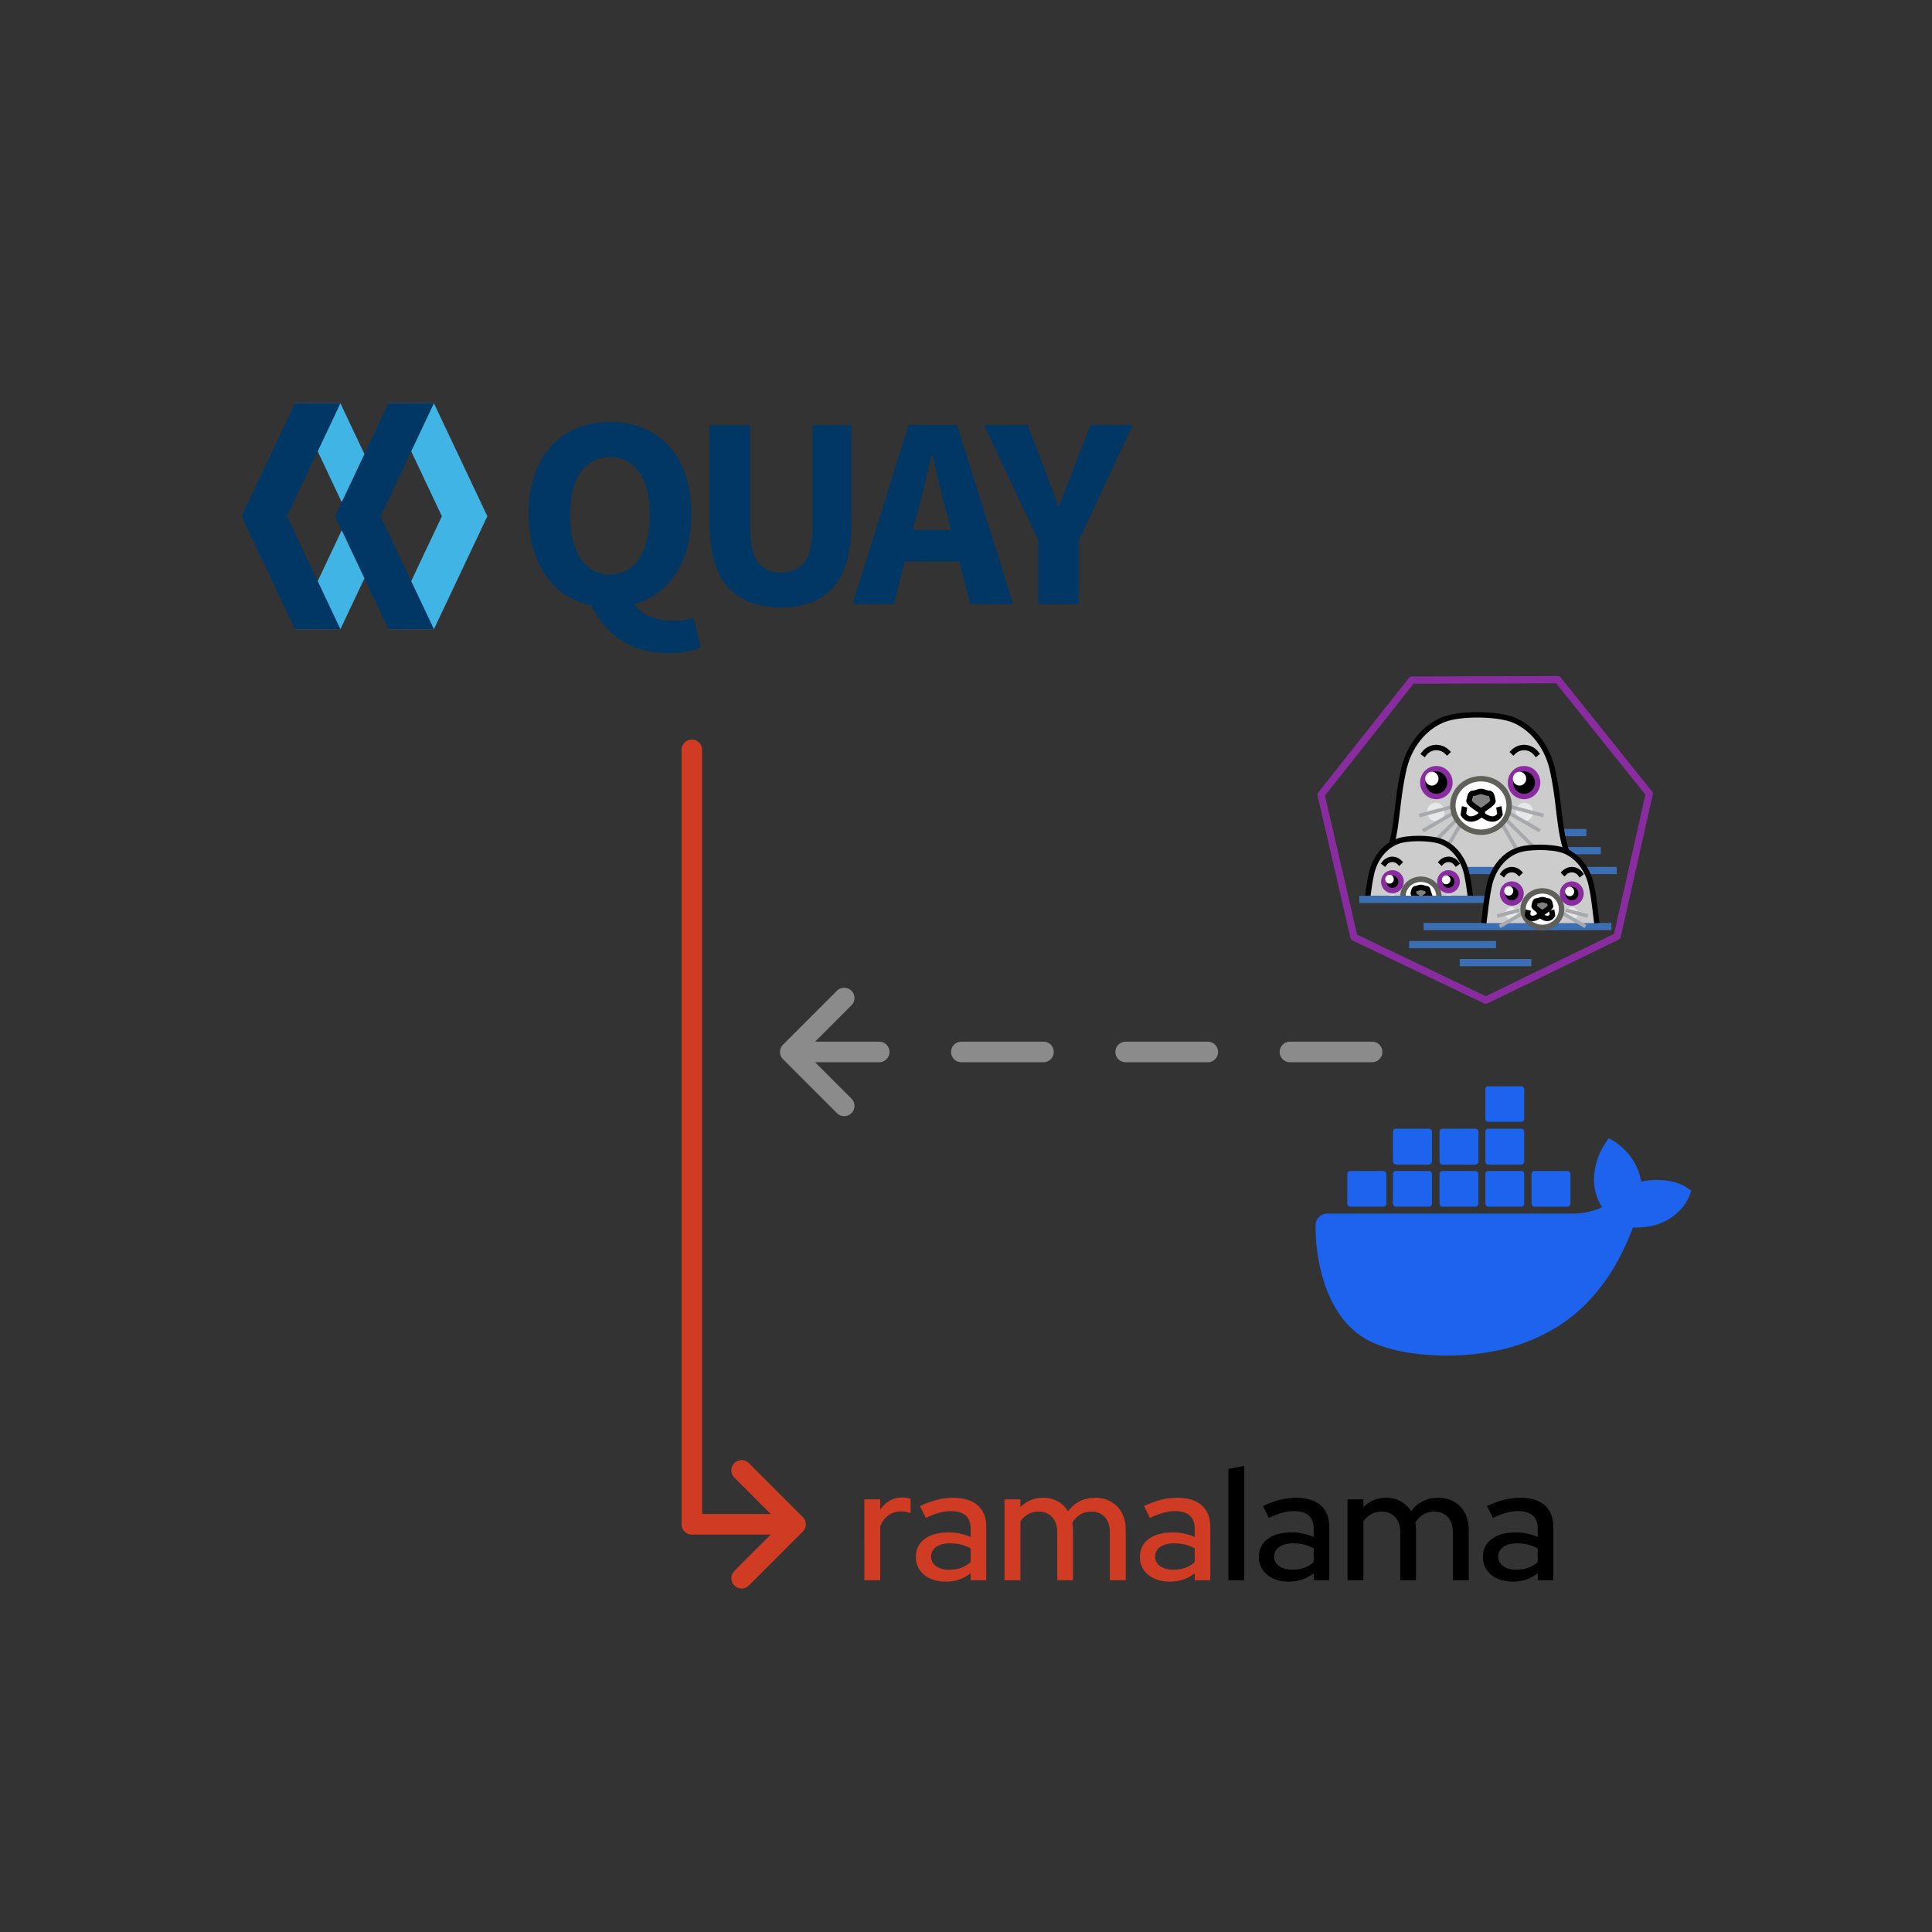 <?xml version="1.0" encoding="UTF-8" standalone="no"?>
<!-- Created with Inkscape (http://www.inkscape.org/) -->

<svg
   width="1000"
   height="1000"
   viewBox="0 0 200 200"
   version="1.1"
   id="svg1"
   xml:space="preserve"
   sodipodi:docname="ramalama-about-graphic-2.svg"
   inkscape:version="1.4 (e7c3feb1, 2024-10-09)"
   xmlns:inkscape="http://www.inkscape.org/namespaces/inkscape"
   xmlns:sodipodi="http://sodipodi.sourceforge.net/DTD/sodipodi-0.dtd"
   xmlns="http://www.w3.org/2000/svg"
   xmlns:svg="http://www.w3.org/2000/svg"><rect x="0" y="0" width="200" height="200" fill="#333333" stroke="none"/><sodipodi:namedview
     id="namedview1"
     pagecolor="#ffffff"
     bordercolor="#000000"
     borderopacity="0.25"
     inkscape:showpageshadow="2"
     inkscape:pageopacity="0.0"
     inkscape:pagecheckerboard="0"
     inkscape:deskcolor="#d1d1d1"
     inkscape:zoom="0.6730485"
     inkscape:cx="546.76594"
     inkscape:cy="624.76924"
     inkscape:window-width="1104"
     inkscape:window-height="1010"
     inkscape:window-x="0"
     inkscape:window-y="44"
     inkscape:window-maximized="0"
     inkscape:current-layer="g123" /><defs
     id="defs1"><marker
       style="overflow:visible"
       id="ArrowWideRounded"
       refX="0"
       refY="0"
       orient="auto-start-reverse"
       markerWidth="0.8"
       markerHeight="0.8"
       viewBox="0 0 1 1"
       preserveAspectRatio="xMidYMid"><path
         style="fill:none;stroke:context-stroke;stroke-width:1;stroke-linecap:round"
         d="M 3,-3 0,0 3,3"
         transform="rotate(180,0.125,0)"
         id="path119" /></marker><clipPath
       id="clipPath81511"
       clipPathUnits="userSpaceOnUse"><rect
         y="-1.484"
         x="934.657"
         height="12.832"
         width="26.194"
         id="rect81513"
         style="opacity:1;fill:#e7e8e9;fill-opacity:1;stroke:#a7a9ac;stroke-width:0.529;stroke-linecap:square;stroke-linejoin:miter;stroke-miterlimit:4;stroke-dasharray:none;stroke-dashoffset:6;stroke-opacity:1" /></clipPath></defs><g
     id="layer1"
     transform="translate(-210)"><g
       id="g123"
       transform="matrix(1.063,0,0,1.063,5.239,-1.654)"><g
         id="g54-2-4"
         transform="matrix(0.359,0,0,0.359,193.753,112.501)"><path
           style="font-weight:500;font-size:37.918px;line-height:1.25;font-family:'Red Hat Display';-inkscape-font-specification:'Red Hat Display Medium';fill:#cf3c23;stroke-width:1.324"
           d="m 260.117,132.532 h 5.295 v -18.057 c 1.377,-3.177 3.865,-4.872 6.99,-4.872 1.059,0 2.118,0.212 3.124,0.582 v -4.766 c -0.794,-0.318 -1.536,-0.424 -2.701,-0.477 -3.177,0 -5.719,1.483 -7.413,4.077 v -3.442 h -5.295 z m 27.058,0.477 c 3.283,0 5.984,-0.9 8.366,-2.806 v 2.33 h 5.189 v -17.898 c 0,-6.142 -3.971,-9.584 -11.014,-9.584 -3.548,0 -6.99,0.847 -11.067,2.753 l 1.959,3.971 c 3.336,-1.589 5.878,-2.277 8.366,-2.277 4.289,0 6.566,1.959 6.566,5.772 v 2.859 c -2.224,-1.006 -4.766,-1.536 -7.36,-1.536 -6.778,0 -10.908,3.124 -10.908,8.208 0,4.872 4.077,8.207 9.902,8.207 z m -4.819,-8.313 c 0,-2.701 2.383,-4.448 6.248,-4.448 2.701,0 4.925,0.53 6.937,1.694 v 4.554 c -1.959,1.747 -4.289,2.542 -7.148,2.542 -3.601,0 -6.036,-1.747 -6.036,-4.342 z m 24.464,7.837 h 5.295 v -19.592 c 1.483,-2.171 3.548,-3.283 6.089,-3.283 3.76,0 6.195,2.648 6.195,6.831 v 16.044 h 5.242 v -16.945 c 0,-0.794 -0.106,-1.536 -0.212,-2.277 1.536,-2.436 3.707,-3.654 6.301,-3.654 3.813,0 6.195,2.648 6.195,6.831 v 16.044 h 5.295 v -16.945 c 0,-6.248 -4.13,-10.537 -10.114,-10.537 -3.813,0 -6.884,1.536 -9.108,4.501 -1.694,-2.806 -4.66,-4.501 -8.313,-4.501 -3.018,0 -5.56,1.059 -7.572,3.124 v -2.595 h -5.295 z m 55.017,0.477 c 3.283,0 5.984,-0.9 8.366,-2.806 v 2.33 h 5.189 v -17.898 c 0,-6.142 -3.971,-9.584 -11.014,-9.584 -3.548,0 -6.99,0.847 -11.067,2.753 l 1.959,3.971 c 3.336,-1.589 5.878,-2.277 8.366,-2.277 4.289,0 6.566,1.959 6.566,5.772 v 2.859 c -2.224,-1.006 -4.766,-1.536 -7.36,-1.536 -6.778,0 -10.908,3.124 -10.908,8.208 0,4.872 4.077,8.207 9.902,8.207 z m -4.819,-8.313 c 0,-2.701 2.383,-4.448 6.248,-4.448 2.701,0 4.925,0.53 6.937,1.694 v 4.554 c -1.959,1.747 -4.289,2.542 -7.148,2.542 -3.601,0 -6.036,-1.747 -6.036,-4.342 z"
           id="text1-8-8"
           aria-label="rama"
           transform="matrix(0.814,0,0,0.814,19.594,11.738)" /><path
           style="font-weight:500;font-size:37.918px;line-height:1.25;font-family:'Red Hat Display';-inkscape-font-specification:'Red Hat Display Medium';stroke-width:1.324"
           d="m 381.42,132.532 h 5.295 V 94.46 l -5.295,1.006 z m 20.069,0.477 c 3.283,0 5.984,-0.9 8.366,-2.806 v 2.33 h 5.189 v -17.898 c 0,-6.142 -3.971,-9.584 -11.014,-9.584 -3.548,0 -6.99,0.847 -11.067,2.753 l 1.959,3.971 c 3.336,-1.589 5.878,-2.277 8.366,-2.277 4.289,0 6.566,1.959 6.566,5.772 v 2.859 c -2.224,-1.006 -4.766,-1.536 -7.36,-1.536 -6.778,0 -10.908,3.124 -10.908,8.208 0,4.872 4.077,8.207 9.902,8.207 z m -4.819,-8.313 c 0,-2.701 2.383,-4.448 6.248,-4.448 2.701,0 4.925,0.53 6.937,1.694 v 4.554 c -1.959,1.747 -4.289,2.542 -7.148,2.542 -3.601,0 -6.036,-1.747 -6.036,-4.342 z m 24.464,7.837 h 5.295 v -19.592 c 1.483,-2.171 3.548,-3.283 6.089,-3.283 3.76,0 6.195,2.648 6.195,6.831 v 16.044 h 5.242 v -16.945 c 0,-0.794 -0.106,-1.536 -0.212,-2.277 1.536,-2.436 3.707,-3.654 6.301,-3.654 3.813,0 6.195,2.648 6.195,6.831 v 16.044 h 5.295 v -16.945 c 0,-6.248 -4.13,-10.537 -10.114,-10.537 -3.813,0 -6.884,1.536 -9.108,4.501 -1.694,-2.806 -4.66,-4.501 -8.313,-4.501 -3.018,0 -5.56,1.059 -7.572,3.124 v -2.595 h -5.295 z m 55.017,0.477 c 3.283,0 5.984,-0.9 8.366,-2.806 v 2.33 h 5.189 v -17.898 c 0,-6.142 -3.971,-9.584 -11.014,-9.584 -3.548,0 -6.99,0.847 -11.067,2.753 l 1.959,3.971 c 3.336,-1.589 5.878,-2.277 8.366,-2.277 4.289,0 6.566,1.959 6.566,5.772 v 2.859 c -2.224,-1.006 -4.766,-1.536 -7.36,-1.536 -6.778,0 -10.908,3.124 -10.908,8.208 0,4.872 4.077,8.207 9.902,8.207 z m -4.819,-8.313 c 0,-2.701 2.383,-4.448 6.248,-4.448 2.701,0 4.925,0.53 6.937,1.694 v 4.554 c -1.959,1.747 -4.289,2.542 -7.148,2.542 -3.601,0 -6.036,-1.747 -6.036,-4.342 z"
           id="text5-0-3"
           aria-label="lama"
           transform="matrix(0.814,0,0,0.814,19.594,11.738)" /></g><g
         id="g120"
         transform="matrix(0.868,0,0,0.868,-9.53,9.612)"><path
           class="cls-1"
           d="m 311.511,63.345 a 6.001,6.001 0 0 1 -1.462,0.463 10.485,10.485 0 0 1 -2.08,0.187 q -3.203,0 -5.406,-1.477 a 9.095,9.095 0 0 1 -3.284,-3.861 8.558,8.558 0 0 1 -2.91,-1.178 8.009,8.009 0 0 1 -2.235,-2.172 10.129,10.129 0 0 1 -1.419,-3.065 14.165,14.165 0 0 1 -0.494,-3.867 13.462,13.462 0 0 1 0.661,-4.39 9.084,9.084 0 0 1 1.879,-3.235 7.998,7.998 0 0 1 2.873,-2.011 10.287,10.287 0 0 1 7.426,0 7.92,7.92 0 0 1 2.873,2.011 9.253,9.253 0 0 1 1.864,3.255 13.364,13.364 0 0 1 0.664,4.358 q 0,4.068 -1.724,6.685 a 8.067,8.067 0 0 1 -4.651,3.447 3.714,3.714 0 0 0 1.91,1.462 7.578,7.578 0 0 0 2.496,0.422 6.55,6.55 0 0 0 1.218,-0.109 6.742,6.742 0 0 0 1.003,-0.261 z M 296.86,48.378 q 0,3.235 1.204,5.022 a 3.878,3.878 0 0 0 6.533,0 q 1.201,-1.787 1.201,-5.022 0,-3.019 -1.204,-4.714 a 3.993,3.993 0 0 0 -6.533,0 q -1.186,1.692 -1.186,4.711 z m 15.631,-9.957 h 4.559 v 11.244 q 0,2.959 0.893,4.128 0.893,1.169 2.585,1.169 1.695,0 2.617,-1.172 0.922,-1.172 0.922,-4.128 V 38.416 h 4.375 V 49.2 q 0,5.053 -2.011,7.363 -2.011,2.31 -5.901,2.298 -3.913,0 -5.978,-2.298 -2.066,-2.298 -2.066,-7.363 V 38.421 Z m 28.041,15.303 h -6.128 l -1.235,4.777 h -4.622 L 334.826,38.413 h 5.458 l 6.291,20.086 h -4.812 z m -0.928,-3.542 -0.463,-1.847 q -0.431,-1.508 -0.833,-3.203 -0.402,-1.695 -0.801,-3.269 h -0.124 l -0.753,3.281 q -0.385,1.678 -0.816,3.189 l -0.491,1.85 z m 9.799,1.166 -6.073,-12.927 h 4.864 l 1.79,4.619 q 0.431,1.149 0.816,2.203 0.385,1.054 0.822,2.209 h 0.124 q 0.431,-1.169 0.847,-2.235 0.417,-1.066 0.847,-2.203 l 1.816,-4.622 H 360 l -6.061,12.956 v 7.147 h -4.533 v -7.147 z"
           id="path1-5"
           style="fill:#003764;stroke-width:0.287" /><path
           class="cls-2"
           d="m 281.583,35.962 5.993,12.675 -5.993,12.672 h -5.099 l 5.99,-12.672 -5.99,-12.675 z"
           id="path2-8"
           style="fill:#40b4e5;stroke-width:0.287" /><path
           class="cls-1"
           d="m 276.484,61.309 -5.993,-12.672 5.993,-12.675 h 5.099 l -5.99,12.675 5.99,12.672 z"
           id="path3-9"
           style="fill:#003764;stroke-width:0.287" /><path
           class="cls-2"
           d="m 273.786,41.665 -2.695,-5.702 h -5.099 l 5.246,11.097 z m -2.548,8.546 -5.246,11.097 h 5.099 l 2.695,-5.702 z"
           id="path4-6"
           style="fill:#40b4e5;stroke-width:0.287" /><path
           class="cls-1"
           d="M 265.993,61.309 260,48.637 265.993,35.962 h 5.099 l -5.993,12.675 5.993,12.672 z"
           id="path5"
           style="fill:#003764;stroke-width:0.287" /></g><path
         style="fill:#cf3c23;stroke-linecap:round;stroke-linejoin:round"
         d="m 260,73.578 a 1,1 0 0 0 -1,1 V 150 a 1,1 0 0 0 1,1 h 9.439 a 1,1 0 0 0 1,-1 1,1 0 0 0 -1,-1 H 261 V 74.578 a 1,1 0 0 0 -1,-1 z"
         id="path110-9" /><path
         style="fill:#8b8b8b;stroke-linecap:round;stroke-linejoin:round;stroke-dasharray:8, 8"
         d="m 270.246,103 a 1,1 0 0 0 -1,1 1,1 0 0 0 1,1 h 8 a 1,1 0 0 0 1,-1 1,1 0 0 0 -1,-1 z m 16,0 a 1,1 0 0 0 -1,1 1,1 0 0 0 1,1 h 8 a 1,1 0 0 0 1,-1 1,1 0 0 0 -1,-1 z m 16,0 a 1,1 0 0 0 -1,1 1,1 0 0 0 1,1 h 8 a 1,1 0 0 0 1,-1 1,1 0 0 0 -1,-1 z m 16,0 a 1,1 0 0 0 -1,1 1,1 0 0 0 1,1 h 8 a 1,1 0 0 0 1,-1 1,1 0 0 0 -1,-1 z"
         id="path121" /><g
         id="g10987"
         transform="matrix(0.665,0,0,0.665,-460.94,216.31)"><g
           id="g10985"
           transform="translate(238.413,-199.749)"><path
             style="fill:none;fill-rule:evenodd;stroke:#3c6eb4;stroke-width:1.058;stroke-linecap:butt;stroke-linejoin:miter;stroke-miterlimit:4;stroke-dasharray:none;stroke-opacity:1"
             d="m 963.983,-1.265 h 12.722"
             id="path10821" /><path
             id="path10823"
             d="m 966.1,1.38 h 12.722"
             style="fill:none;fill-rule:evenodd;stroke:#3c6eb4;stroke-width:1.058;stroke-linecap:butt;stroke-linejoin:miter;stroke-miterlimit:4;stroke-dasharray:none;stroke-opacity:1" /><g
             style="stroke-width:0.869"
             transform="matrix(1.15,0,0,1.151,-143.925,0.439)"
             id="g10875"><path
               id="path10825"
               d="m 973.104,3.398 c -2.308,-3.743 -1.791,-7.353 -2.883,-12.51 -0.599,-3.186 -2.621,-5.815 -5.254,-6.778 -2.172,-0.758 -6.683,-0.76 -8.595,0 -2.633,0.963 -4.655,3.592 -5.254,6.778 -1.092,5.158 -0.575,8.768 -2.883,12.51"
               style="fill:#cccccc;fill-opacity:1;fill-rule:evenodd;stroke:#000000;stroke-width:0.69;stroke-linecap:butt;stroke-linejoin:miter;stroke-miterlimit:4;stroke-dasharray:none;stroke-opacity:1" /><ellipse
               style="opacity:1;fill:#e7e8e9;fill-opacity:1;stroke:none;stroke-width:0.69;stroke-linecap:square;stroke-linejoin:miter;stroke-miterlimit:4;stroke-dasharray:none;stroke-dashoffset:6;stroke-opacity:1"
               id="ellipse10827"
               cx="966.564"
               cy="-4.107"
               rx="1.116"
               ry="1.175" /><ellipse
               ry="1.175"
               rx="1.116"
               cy="-4.107"
               cx="955.287"
               id="ellipse10829"
               style="opacity:1;fill:#e7e8e9;fill-opacity:1;stroke:none;stroke-width:0.69;stroke-linecap:square;stroke-linejoin:miter;stroke-miterlimit:4;stroke-dasharray:none;stroke-dashoffset:6;stroke-opacity:1" /><g
               id="g10839"
               style="stroke:#a7a9ac;stroke-width:0.518;stroke-miterlimit:4;stroke-dasharray:none"
               transform="matrix(0.888,0,0,0.888,108.022,0.558)"><path
                 id="path10831"
                 d="m 956.419,-5.981 -4.671,1.251"
                 style="fill:none;fill-rule:evenodd;stroke:#a7a9ac;stroke-width:0.518;stroke-linecap:butt;stroke-linejoin:miter;stroke-miterlimit:4;stroke-dasharray:none;stroke-opacity:1" /><path
                 id="path10833"
                 d="m 956.948,-5.254 -4.697,2.712"
                 style="fill:none;fill-rule:evenodd;stroke:#a7a9ac;stroke-width:0.518;stroke-linecap:butt;stroke-linejoin:miter;stroke-miterlimit:4;stroke-dasharray:none;stroke-opacity:1" /><path
                 id="path10835"
                 d="m 957.345,-4.394 -4.763,4.762"
                 style="fill:none;fill-rule:evenodd;stroke:#a7a9ac;stroke-width:0.518;stroke-linecap:butt;stroke-linejoin:miter;stroke-miterlimit:4;stroke-dasharray:none;stroke-opacity:1" /><path
                 id="path10837"
                 d="m 957.543,-3.269 -2.434,4.216"
                 style="fill:none;fill-rule:evenodd;stroke:#a7a9ac;stroke-width:0.518;stroke-linecap:butt;stroke-linejoin:miter;stroke-miterlimit:4;stroke-dasharray:none;stroke-opacity:1" /></g><g
               transform="matrix(-0.888,0,0,0.888,1814.158,0.558)"
               style="stroke:#a7a9ac;stroke-width:0.518;stroke-miterlimit:4;stroke-dasharray:none"
               id="g10849"><path
                 style="fill:none;fill-rule:evenodd;stroke:#a7a9ac;stroke-width:0.518;stroke-linecap:butt;stroke-linejoin:miter;stroke-miterlimit:4;stroke-dasharray:none;stroke-opacity:1"
                 d="m 956.419,-5.981 -4.671,1.251"
                 id="path10841" /><path
                 style="fill:none;fill-rule:evenodd;stroke:#a7a9ac;stroke-width:0.518;stroke-linecap:butt;stroke-linejoin:miter;stroke-miterlimit:4;stroke-dasharray:none;stroke-opacity:1"
                 d="m 956.948,-5.254 -4.697,2.712"
                 id="path10843" /><path
                 style="fill:none;fill-rule:evenodd;stroke:#a7a9ac;stroke-width:0.518;stroke-linecap:butt;stroke-linejoin:miter;stroke-miterlimit:4;stroke-dasharray:none;stroke-opacity:1"
                 d="m 957.345,-4.394 -4.763,4.762"
                 id="path10845" /><path
                 style="fill:none;fill-rule:evenodd;stroke:#a7a9ac;stroke-width:0.518;stroke-linecap:butt;stroke-linejoin:miter;stroke-miterlimit:4;stroke-dasharray:none;stroke-opacity:1"
                 d="m 957.543,-3.269 -2.434,4.216"
                 id="path10847" /></g><ellipse
               style="opacity:1;fill:#ffffff;fill-opacity:1;stroke:#60605b;stroke-width:0.69;stroke-linecap:square;stroke-linejoin:miter;stroke-miterlimit:4;stroke-dasharray:none;stroke-dashoffset:6;stroke-opacity:1"
               id="ellipse10851"
               cx="961.043"
               cy="-4.929"
               rx="3.583"
               ry="3.406" /><ellipse
               transform="scale(-1,1)"
               style="fill:#000000;fill-opacity:1;stroke:#892ca0;stroke-width:0.69;stroke-linecap:square;stroke-linejoin:miter;stroke-miterlimit:4;stroke-dasharray:none;stroke-dashoffset:0;stroke-opacity:1"
               id="ellipse10853"
               cx="-966.527"
               cy="-7.841"
               rx="1.725"
               ry="1.769" /><path
               style="fill:none;fill-opacity:1;stroke:#000000;stroke-width:0.69;stroke-linecap:square;stroke-linejoin:miter;stroke-miterlimit:4;stroke-dasharray:none;stroke-dashoffset:0;stroke-opacity:1"
               d="m 968.074,-11.544 c -0.345,-0.448 -0.893,-0.733 -1.458,-0.757 -0.533,-0.023 -1.073,0.186 -1.452,0.562"
               id="path10855" /><g
               id="g10863"
               style="stroke-width:0.777;stroke-miterlimit:4;stroke-dasharray:none"
               transform="matrix(0.888,0,0,0.888,106.612,0.088)"><g
                 id="g10861"
                 transform="translate(0,-0.529)"
                 style="stroke-width:0.777"><path
                   style="fill:none;fill-rule:evenodd;stroke:#000000;stroke-width:0.777;stroke-linecap:butt;stroke-linejoin:miter;stroke-miterlimit:4;stroke-dasharray:none;stroke-opacity:1"
                   d="m 962.306,-5.783 0.099,1.984 c 0,0 1.588,1.422 2.514,-0.033 0,0 -0.099,-0.827 -0.165,-1.091"
                   id="path10857" /><path
                   id="path10859"
                   d="m 962.288,-5.783 -0.099,1.984 c 0,0 -1.588,1.422 -2.514,-0.033 0,0 0.099,-0.827 0.165,-1.091"
                   style="fill:none;fill-rule:evenodd;stroke:#000000;stroke-width:0.777;stroke-linecap:butt;stroke-linejoin:miter;stroke-miterlimit:4;stroke-dasharray:none;stroke-opacity:1" /></g></g><path
               id="path10865"
               style="fill:#808080;fill-opacity:1;stroke:#000000;stroke-width:0.69;stroke-linecap:square;stroke-linejoin:miter;stroke-miterlimit:4;stroke-dasharray:none;stroke-dashoffset:0;stroke-opacity:1"
               d="m 962.572,-5.544 c -0.12,-0.311 -0.12,-0.933 -0.481,-0.933 -0.36,0 -0.694,-0.233 -1.048,-0.233 -0.355,0 -0.688,0.233 -1.048,0.233 -0.36,0 -0.36,0.622 -0.481,0.933 -0.12,0.311 1.529,1.322 1.529,1.322 0,0 1.649,-1.011 1.529,-1.322 z" /><ellipse
               ry="1.769"
               rx="1.725"
               cy="-7.841"
               cx="955.36"
               id="ellipse10867"
               style="fill:#000000;fill-opacity:1;stroke:#892ca0;stroke-width:0.69;stroke-linecap:square;stroke-linejoin:miter;stroke-miterlimit:4;stroke-dasharray:none;stroke-dashoffset:0;stroke-opacity:1" /><ellipse
               style="fill:#ffffff;fill-opacity:1;stroke:none;stroke-width:0.69;stroke-linecap:square;stroke-linejoin:miter;stroke-miterlimit:4;stroke-dasharray:none;stroke-dashoffset:0;stroke-opacity:1"
               id="ellipse10869"
               cx="954.785"
               cy="-8.338"
               rx="0.848"
               ry="0.881" /><path
               id="path10871"
               d="m 953.814,-11.544 c 0.345,-0.448 0.893,-0.733 1.458,-0.757 0.533,-0.023 1.073,0.186 1.452,0.562"
               style="fill:none;fill-opacity:1;stroke:#000000;stroke-width:0.69;stroke-linecap:square;stroke-linejoin:miter;stroke-miterlimit:4;stroke-dasharray:none;stroke-dashoffset:0;stroke-opacity:1" /><ellipse
               ry="0.881"
               rx="0.848"
               cy="-8.338"
               cx="965.947"
               id="ellipse10873"
               style="fill:#ffffff;fill-opacity:1;stroke:none;stroke-width:0.69;stroke-linecap:square;stroke-linejoin:miter;stroke-miterlimit:4;stroke-dasharray:none;stroke-dashoffset:0;stroke-opacity:1" /></g><path
             id="path10877"
             d="m 948.212,4.293 h 32.928"
             style="fill:none;fill-rule:evenodd;stroke:#3c6eb4;stroke-width:1.058;stroke-linecap:butt;stroke-linejoin:miter;stroke-miterlimit:4;stroke-dasharray:none;stroke-opacity:1" /><g
             style="stroke-width:1.204"
             transform="matrix(0.83,0,0,0.83,164.55,-1.424)"
             clip-path="url(#clipPath81511)"
             id="g10929"><path
               id="path10879"
               d="m 958.316,13.737 c -0.262,-1.782 -0.389,-3.721 -0.873,-6.002 -0.531,-2.817 -2.322,-5.143 -4.654,-5.995 -1.924,-0.67 -5.92,-0.672 -7.613,0 -2.332,0.851 -4.123,3.177 -4.654,5.995 -0.483,2.281 -0.611,4.22 -0.873,6.002"
               style="fill:#cccccc;fill-opacity:1;fill-rule:evenodd;stroke:#000000;stroke-width:0.956;stroke-linecap:butt;stroke-linejoin:miter;stroke-miterlimit:4;stroke-dasharray:none;stroke-opacity:1" /><ellipse
               style="opacity:1;fill:#e7e8e9;fill-opacity:1;stroke:none;stroke-width:0.956;stroke-linecap:square;stroke-linejoin:miter;stroke-miterlimit:4;stroke-dasharray:none;stroke-dashoffset:6;stroke-opacity:1"
               id="ellipse10881"
               cx="954.204"
               cy="12.162"
               rx="0.988"
               ry="1.039" /><ellipse
               ry="1.039"
               rx="0.988"
               cy="12.162"
               cx="944.215"
               id="ellipse10883"
               style="opacity:1;fill:#e7e8e9;fill-opacity:1;stroke:none;stroke-width:0.956;stroke-linecap:square;stroke-linejoin:miter;stroke-miterlimit:4;stroke-dasharray:none;stroke-dashoffset:6;stroke-opacity:1" /><g
               id="g10893"
               style="stroke:#a7a9ac;stroke-width:0.811;stroke-miterlimit:4;stroke-dasharray:none"
               transform="matrix(0.787,0,0,0.785,193.685,16.288)"><path
                 id="path10885"
                 d="m 956.419,-5.981 -4.671,1.251"
                 style="fill:none;fill-rule:evenodd;stroke:#a7a9ac;stroke-width:0.811;stroke-linecap:butt;stroke-linejoin:miter;stroke-miterlimit:4;stroke-dasharray:none;stroke-opacity:1" /><path
                 id="path10887"
                 d="m 956.948,-5.254 -4.697,2.712"
                 style="fill:none;fill-rule:evenodd;stroke:#a7a9ac;stroke-width:0.811;stroke-linecap:butt;stroke-linejoin:miter;stroke-miterlimit:4;stroke-dasharray:none;stroke-opacity:1" /><path
                 id="path10889"
                 d="m 957.345,-4.394 -4.763,4.762"
                 style="fill:none;fill-rule:evenodd;stroke:#a7a9ac;stroke-width:0.811;stroke-linecap:butt;stroke-linejoin:miter;stroke-miterlimit:4;stroke-dasharray:none;stroke-opacity:1" /><path
                 id="path10891"
                 d="m 957.543,-3.269 -2.434,4.216"
                 style="fill:none;fill-rule:evenodd;stroke:#a7a9ac;stroke-width:0.811;stroke-linecap:butt;stroke-linejoin:miter;stroke-miterlimit:4;stroke-dasharray:none;stroke-opacity:1" /></g><g
               transform="matrix(-0.787,0,0,0.785,1705.025,16.288)"
               style="stroke:#a7a9ac;stroke-width:0.811;stroke-miterlimit:4;stroke-dasharray:none"
               id="g10903"><path
                 style="fill:none;fill-rule:evenodd;stroke:#a7a9ac;stroke-width:0.811;stroke-linecap:butt;stroke-linejoin:miter;stroke-miterlimit:4;stroke-dasharray:none;stroke-opacity:1"
                 d="m 956.419,-5.981 -4.671,1.251"
                 id="path10895" /><path
                 style="fill:none;fill-rule:evenodd;stroke:#a7a9ac;stroke-width:0.811;stroke-linecap:butt;stroke-linejoin:miter;stroke-miterlimit:4;stroke-dasharray:none;stroke-opacity:1"
                 d="m 956.948,-5.254 -4.697,2.712"
                 id="path10897" /><path
                 style="fill:none;fill-rule:evenodd;stroke:#a7a9ac;stroke-width:0.811;stroke-linecap:butt;stroke-linejoin:miter;stroke-miterlimit:4;stroke-dasharray:none;stroke-opacity:1"
                 d="m 957.345,-4.394 -4.763,4.762"
                 id="path10899" /><path
                 style="fill:none;fill-rule:evenodd;stroke:#a7a9ac;stroke-width:0.811;stroke-linecap:butt;stroke-linejoin:miter;stroke-miterlimit:4;stroke-dasharray:none;stroke-opacity:1"
                 d="m 957.543,-3.269 -2.434,4.216"
                 id="path10901" /></g><ellipse
               style="opacity:1;fill:#ffffff;fill-opacity:1;stroke:#60605b;stroke-width:0.956;stroke-linecap:square;stroke-linejoin:miter;stroke-miterlimit:4;stroke-dasharray:none;stroke-dashoffset:6;stroke-opacity:1"
               id="ellipse10905"
               cx="949.313"
               cy="11.435"
               rx="3.174"
               ry="3.013" /><ellipse
               transform="scale(-1,1)"
               style="fill:#000000;fill-opacity:1;stroke:#892ca0;stroke-width:0.956;stroke-linecap:square;stroke-linejoin:miter;stroke-miterlimit:4;stroke-dasharray:none;stroke-dashoffset:0;stroke-opacity:1"
               id="ellipse10907"
               cx="-954.172"
               cy="8.86"
               rx="1.528"
               ry="1.565" /><path
               style="fill:none;fill-opacity:1;stroke:#000000;stroke-width:0.956;stroke-linecap:square;stroke-linejoin:miter;stroke-miterlimit:4;stroke-dasharray:none;stroke-dashoffset:0;stroke-opacity:1"
               d="m 955.542,5.584 c -0.306,-0.397 -0.792,-0.648 -1.292,-0.67 -0.472,-0.02 -0.95,0.164 -1.286,0.497"
               id="path10909" /><g
               id="g10917"
               style="stroke-width:1.216;stroke-miterlimit:4;stroke-dasharray:none"
               transform="matrix(0.787,0,0,0.785,192.436,15.873)"><g
                 style="stroke-width:1.216"
                 id="g10915"
                 transform="translate(0,-0.529)"><path
                   style="fill:none;fill-rule:evenodd;stroke:#000000;stroke-width:1.216;stroke-linecap:butt;stroke-linejoin:miter;stroke-miterlimit:4;stroke-dasharray:none;stroke-opacity:1"
                   d="m 962.306,-5.783 0.099,1.984 c 0,0 1.588,1.422 2.514,-0.033 0,0 -0.099,-0.827 -0.165,-1.091"
                   id="path10911" /><path
                   id="path10913"
                   d="m 962.288,-5.783 -0.099,1.984 c 0,0 -1.588,1.422 -2.514,-0.033 0,0 0.099,-0.827 0.165,-1.091"
                   style="fill:none;fill-rule:evenodd;stroke:#000000;stroke-width:1.216;stroke-linecap:butt;stroke-linejoin:miter;stroke-miterlimit:4;stroke-dasharray:none;stroke-opacity:1" /></g></g><path
               id="path10919"
               style="fill:#808080;fill-opacity:1;stroke:#000000;stroke-width:0.956;stroke-linecap:square;stroke-linejoin:miter;stroke-miterlimit:4;stroke-dasharray:none;stroke-dashoffset:0;stroke-opacity:1"
               d="m 950.668,10.892 c -0.106,-0.275 -0.106,-0.825 -0.426,-0.825 -0.319,0 -0.615,-0.206 -0.929,-0.206 -0.314,0 -0.609,0.206 -0.929,0.206 -0.319,0 -0.319,0.55 -0.426,0.825 -0.106,0.275 1.354,1.169 1.354,1.169 0,0 1.461,-0.894 1.354,-1.169 z" /><ellipse
               ry="1.565"
               rx="1.528"
               cy="8.86"
               cx="944.28"
               id="ellipse10921"
               style="fill:#000000;fill-opacity:1;stroke:#892ca0;stroke-width:0.956;stroke-linecap:square;stroke-linejoin:miter;stroke-miterlimit:4;stroke-dasharray:none;stroke-dashoffset:0;stroke-opacity:1" /><ellipse
               style="fill:#ffffff;fill-opacity:1;stroke:none;stroke-width:0.956;stroke-linecap:square;stroke-linejoin:miter;stroke-miterlimit:4;stroke-dasharray:none;stroke-dashoffset:0;stroke-opacity:1"
               id="ellipse10923"
               cx="943.77"
               cy="8.42"
               rx="0.752"
               ry="0.78" /><path
               id="path10925"
               d="m 942.909,5.584 c 0.306,-0.397 0.792,-0.648 1.292,-0.67 0.472,-0.02 0.95,0.164 1.286,0.497"
               style="fill:none;fill-opacity:1;stroke:#000000;stroke-width:0.956;stroke-linecap:square;stroke-linejoin:miter;stroke-miterlimit:4;stroke-dasharray:none;stroke-dashoffset:0;stroke-opacity:1" /><ellipse
               ry="0.78"
               rx="0.752"
               cy="8.529"
               cx="953.762"
               id="ellipse10927"
               style="fill:#ffffff;fill-opacity:1;stroke:none;stroke-width:0.956;stroke-linecap:square;stroke-linejoin:miter;stroke-miterlimit:4;stroke-dasharray:none;stroke-dashoffset:0;stroke-opacity:1" /></g><path
             style="opacity:1;fill:none;fill-opacity:1;stroke:#892ca0;stroke-width:1.058;stroke-linecap:round;stroke-linejoin:round;stroke-miterlimit:4;stroke-dasharray:none;stroke-opacity:1"
             d="m 961.972,23.285 -19.298,-9.233 -4.82,-20.862 13.287,-16.781 21.389,-0.064 13.385,16.701 -4.699,20.89 z"
             id="path10931" /><path
             style="fill:none;fill-rule:evenodd;stroke:#3c6eb4;stroke-width:1.058;stroke-linecap:butt;stroke-linejoin:miter;stroke-miterlimit:4;stroke-dasharray:none;stroke-opacity:1"
             d="m 943.449,8.526 h 19.831"
             id="path10933" /><path
             id="path10935"
             d="m 952.871,12.493 h 27.502"
             style="fill:none;fill-rule:evenodd;stroke:#3c6eb4;stroke-width:1.058;stroke-linecap:butt;stroke-linejoin:miter;stroke-miterlimit:4;stroke-dasharray:none;stroke-opacity:1" /><g
             transform="translate(0.78,0.884)"
             id="g10979"><path
               style="fill:#cccccc;fill-opacity:1;fill-rule:evenodd;stroke:#000000;stroke-width:0.794;stroke-linecap:butt;stroke-linejoin:miter;stroke-miterlimit:4;stroke-dasharray:none;stroke-opacity:1"
               d="m 977.469,11.111 c -0.233,-1.582 -0.346,-3.304 -0.775,-5.329 -0.471,-2.502 -2.062,-4.567 -4.132,-5.323 -1.708,-0.595 -5.256,-0.597 -6.76,0 -2.071,0.756 -3.661,2.821 -4.132,5.323 -0.429,2.025 -0.542,3.747 -0.775,5.329"
               id="path10937" /><ellipse
               ry="0.922"
               rx="0.878"
               cy="9.712"
               cx="973.817"
               id="ellipse10939"
               style="opacity:1;fill:#e7e8e9;fill-opacity:1;stroke:none;stroke-width:0.794;stroke-linecap:square;stroke-linejoin:miter;stroke-miterlimit:4;stroke-dasharray:none;stroke-dashoffset:6;stroke-opacity:1" /><ellipse
               style="opacity:1;fill:#e7e8e9;fill-opacity:1;stroke:none;stroke-width:0.794;stroke-linecap:square;stroke-linejoin:miter;stroke-miterlimit:4;stroke-dasharray:none;stroke-dashoffset:6;stroke-opacity:1"
               id="ellipse10941"
               cx="964.948"
               cy="9.712"
               rx="0.878"
               ry="0.922" /><g
               transform="matrix(0.698,0,0,0.697,299.023,11.966)"
               style="stroke:#a7a9ac;stroke-width:0.758;stroke-miterlimit:4;stroke-dasharray:none"
               id="g10947"><path
                 style="fill:none;fill-rule:evenodd;stroke:#a7a9ac;stroke-width:0.758;stroke-linecap:butt;stroke-linejoin:miter;stroke-miterlimit:4;stroke-dasharray:none;stroke-opacity:1"
                 d="m 955.746,-3.96 -4.671,1.251"
                 id="path10943" /><path
                 style="fill:none;fill-rule:evenodd;stroke:#a7a9ac;stroke-width:0.758;stroke-linecap:butt;stroke-linejoin:miter;stroke-miterlimit:4;stroke-dasharray:none;stroke-opacity:1"
                 d="m 956.275,-3.232 -4.697,2.712"
                 id="path10945" /></g><g
               id="g10953"
               style="stroke:#a7a9ac;stroke-width:0.758;stroke-miterlimit:4;stroke-dasharray:none"
               transform="matrix(-0.698,0,0,0.697,1640.471,13.376)"><path
                 id="path10949"
                 d="m 956.419,-5.981 -4.671,1.251"
                 style="fill:none;fill-rule:evenodd;stroke:#a7a9ac;stroke-width:0.758;stroke-linecap:butt;stroke-linejoin:miter;stroke-miterlimit:4;stroke-dasharray:none;stroke-opacity:1" /><path
                 id="path10951"
                 d="m 956.948,-5.254 -4.697,2.712"
                 style="fill:none;fill-rule:evenodd;stroke:#a7a9ac;stroke-width:0.758;stroke-linecap:butt;stroke-linejoin:miter;stroke-miterlimit:4;stroke-dasharray:none;stroke-opacity:1" /></g><ellipse
               ry="2.675"
               rx="2.818"
               cy="9.067"
               cx="969.475"
               id="ellipse10955"
               style="opacity:1;fill:#ffffff;fill-opacity:1;stroke:#60605b;stroke-width:0.794;stroke-linecap:square;stroke-linejoin:miter;stroke-miterlimit:4;stroke-dasharray:none;stroke-dashoffset:6;stroke-opacity:1" /><ellipse
               ry="1.389"
               rx="1.357"
               cy="6.78"
               cx="-973.789"
               id="ellipse10957"
               style="fill:#000000;fill-opacity:1;stroke:#892ca0;stroke-width:0.794;stroke-linecap:square;stroke-linejoin:miter;stroke-miterlimit:4;stroke-dasharray:none;stroke-dashoffset:0;stroke-opacity:1"
               transform="scale(-1,1)" /><path
               id="path10959"
               d="m 975.006,3.872 c -0.271,-0.352 -0.703,-0.576 -1.147,-0.595 -0.419,-0.018 -0.844,0.146 -1.142,0.441"
               style="fill:none;fill-opacity:1;stroke:#000000;stroke-width:0.794;stroke-linecap:square;stroke-linejoin:miter;stroke-miterlimit:4;stroke-dasharray:none;stroke-dashoffset:0;stroke-opacity:1" /><g
               transform="matrix(0.698,0,0,0.697,297.445,13.007)"
               style="stroke-width:1.137;stroke-miterlimit:4;stroke-dasharray:none"
               id="g10967"><g
                 transform="translate(0,-0.529)"
                 id="g10965"
                 style="stroke-width:1.137"><path
                   id="path10961"
                   d="m 962.306,-5.783 0.099,1.984 c 0,0 1.588,1.422 2.514,-0.033 0,0 -0.099,-0.827 -0.165,-1.091"
                   style="fill:none;fill-rule:evenodd;stroke:#000000;stroke-width:1.137;stroke-linecap:butt;stroke-linejoin:miter;stroke-miterlimit:4;stroke-dasharray:none;stroke-opacity:1" /><path
                   style="fill:none;fill-rule:evenodd;stroke:#000000;stroke-width:1.137;stroke-linecap:butt;stroke-linejoin:miter;stroke-miterlimit:4;stroke-dasharray:none;stroke-opacity:1"
                   d="m 962.288,-5.783 -0.099,1.984 c 0,0 -1.588,1.422 -2.514,-0.033 0,0 0.099,-0.827 0.165,-1.091"
                   id="path10963" /></g></g><path
               d="m 970.678,8.584 c -0.095,-0.244 -0.095,-0.733 -0.378,-0.733 -0.284,0 -0.546,-0.183 -0.824,-0.183 -0.279,0 -0.541,0.183 -0.824,0.183 -0.284,0 -0.284,0.488 -0.378,0.733 -0.095,0.244 1.203,1.038 1.203,1.038 0,0 1.297,-0.794 1.202,-1.038 z"
               style="fill:#808080;fill-opacity:1;stroke:#000000;stroke-width:0.794;stroke-linecap:square;stroke-linejoin:miter;stroke-miterlimit:4;stroke-dasharray:none;stroke-dashoffset:0;stroke-opacity:1"
               id="path10969" /><ellipse
               style="fill:#000000;fill-opacity:1;stroke:#892ca0;stroke-width:0.794;stroke-linecap:square;stroke-linejoin:miter;stroke-miterlimit:4;stroke-dasharray:none;stroke-dashoffset:0;stroke-opacity:1"
               id="ellipse10971"
               cx="965.006"
               cy="6.78"
               rx="1.357"
               ry="1.389" /><ellipse
               ry="0.692"
               rx="0.667"
               cy="6.389"
               cx="964.553"
               id="ellipse10973"
               style="fill:#ffffff;fill-opacity:1;stroke:none;stroke-width:0.794;stroke-linecap:square;stroke-linejoin:miter;stroke-miterlimit:4;stroke-dasharray:none;stroke-dashoffset:0;stroke-opacity:1" /><path
               style="fill:none;fill-opacity:1;stroke:#000000;stroke-width:0.794;stroke-linecap:square;stroke-linejoin:miter;stroke-miterlimit:4;stroke-dasharray:none;stroke-dashoffset:0;stroke-opacity:1"
               d="m 963.789,3.872 c 0.271,-0.352 0.703,-0.576 1.147,-0.595 0.419,-0.018 0.844,0.146 1.142,0.441"
               id="path10975" /><ellipse
               style="fill:#ffffff;fill-opacity:1;stroke:none;stroke-width:0.794;stroke-linecap:square;stroke-linejoin:miter;stroke-miterlimit:4;stroke-dasharray:none;stroke-dashoffset:0;stroke-opacity:1"
               id="ellipse10977"
               cx="973.475"
               cy="6.48"
               rx="0.667"
               ry="0.692" /></g><path
             style="fill:none;fill-rule:evenodd;stroke:#3c6eb4;stroke-width:1.058;stroke-linecap:butt;stroke-linejoin:miter;stroke-miterlimit:4;stroke-dasharray:none;stroke-opacity:1"
             d="m 950.754,15.139 h 12.722"
             id="path10981" /><path
             id="path10983"
             d="m 958.162,17.785 h 10.477"
             style="fill:none;fill-rule:evenodd;stroke:#3c6eb4;stroke-width:1.058;stroke-linecap:butt;stroke-linejoin:miter;stroke-miterlimit:4;stroke-dasharray:none;stroke-opacity:1" /></g></g><path
         fill="currentColor"
         d="m 356.974,117.256 c -0.11,-0.073 -1.024,-0.787 -3,-0.787 -0.512,0 -1.024,0.055 -1.536,0.146 -0.384,-2.561 -2.524,-3.859 -2.616,-3.914 l -0.53,-0.311 -0.329,0.494 c -0.439,0.658 -0.787,1.408 -0.933,2.177 -0.366,1.463 -0.146,2.853 0.604,4.042 -0.896,0.512 -2.36,0.64 -2.671,0.64 h -24.09 c -0.622,0 -1.134,0.512 -1.134,1.152 0,2.103 0.329,4.207 1.061,6.182 0.823,2.177 2.067,3.786 3.658,4.774 1.793,1.097 4.737,1.719 8.085,1.719 1.445,0 2.945,-0.128 4.426,-0.402 2.049,-0.366 4.024,-1.079 5.835,-2.122 a 15.182,15.182 0 0 0 3.969,-3.274 c 1.921,-2.14 3.055,-4.573 3.878,-6.676 h 0.348 c 2.085,0 3.384,-0.841 4.097,-1.555 0.476,-0.439 0.823,-0.969 1.079,-1.591 l 0.146,-0.439 z m -32.851,1.811 h 3.219 c 0.146,0 0.293,-0.128 0.293,-0.293 v -2.89 c 0,-0.146 -0.128,-0.293 -0.293,-0.293 h -3.219 c -0.165,0 -0.293,0.128 -0.293,0.293 v 2.89 c 0.018,0.165 0.128,0.293 0.293,0.293 m 4.445,0 h 3.219 c 0.146,0 0.293,-0.128 0.293,-0.293 v -2.89 c 0,-0.146 -0.128,-0.293 -0.293,-0.293 h -3.219 c -0.165,0 -0.293,0.128 -0.293,0.293 v 2.89 c 0.018,0.165 0.128,0.293 0.293,0.293 m 4.518,0 h 3.201 c 0.183,0 0.311,-0.128 0.311,-0.293 v -2.89 c 0,-0.146 -0.11,-0.293 -0.311,-0.293 h -3.201 c -0.146,0 -0.274,0.128 -0.274,0.293 v 2.89 c 0,0.165 0.11,0.293 0.274,0.293 m 4.463,0 h 3.238 c 0.146,0 0.274,-0.128 0.274,-0.293 v -2.89 c 0,-0.146 -0.11,-0.293 -0.274,-0.293 h -3.238 c -0.146,0 -0.274,0.128 -0.274,0.293 v 2.89 c 0,0.165 0.128,0.293 0.274,0.293 m -8.981,-4.097 h 3.219 c 0.146,0 0.293,-0.165 0.293,-0.329 v -2.872 c 0,-0.165 -0.128,-0.293 -0.293,-0.293 h -3.219 c -0.165,0 -0.293,0.11 -0.293,0.293 v 2.872 c 0.018,0.165 0.128,0.329 0.293,0.329 m 4.518,0 h 3.201 c 0.183,0 0.311,-0.165 0.311,-0.329 v -2.872 c 0,-0.165 -0.11,-0.293 -0.311,-0.293 h -3.201 c -0.146,0 -0.274,0.11 -0.274,0.293 v 2.872 c 0,0.165 0.11,0.329 0.274,0.329 m 4.463,0 h 3.238 c 0.146,0 0.274,-0.165 0.274,-0.329 v -2.872 c 0,-0.165 -0.128,-0.293 -0.274,-0.293 h -3.238 c -0.146,0 -0.274,0.11 -0.274,0.293 v 2.872 c 0,0.165 0.128,0.329 0.274,0.329 m 0,-4.17 h 3.238 c 0.146,0 0.274,-0.128 0.274,-0.293 v -2.853 c 0,-0.183 -0.128,-0.311 -0.274,-0.311 h -3.238 c -0.146,0 -0.274,0.11 -0.274,0.311 v 2.853 c 0,0.146 0.128,0.293 0.274,0.293 m 4.5,8.268 h 3.219 c 0.165,0 0.293,-0.128 0.293,-0.293 v -2.89 c 0,-0.146 -0.128,-0.293 -0.293,-0.293 h -3.219 c -0.146,0 -0.274,0.128 -0.274,0.293 v 2.89 c 0,0.165 0.128,0.293 0.274,0.293"
         id="path1"
         style="fill:#1d63ed;fill-opacity:1;stroke-width:1.829" /><path
         style="fill:#cf3c23;fill-opacity:1;stroke:none;stroke-width:2;stroke-linecap:round;stroke-linejoin:round;stroke-dasharray:none;stroke-opacity:1"
         d="m 270.809,149.293 -5.252,-5.252 a 1,1 0 0 0 -1.414,0 1,1 0 0 0 0,1.414 l 4.545,4.545 -4.545,4.545 a 1,1 0 0 0 0,1.414 1,1 0 0 0 1.414,0 l 5.252,-5.252 a 1,1 0 0 0 0,-1.414 z"
         id="path11" /><path
         style="fill:#8b8b8b;fill-opacity:1;stroke:none;stroke-width:2;stroke-linecap:round;stroke-linejoin:round;stroke-dasharray:none;stroke-opacity:1"
         d="m 268.878,104.707 5.252,5.252 a 1,1 0 0 0 1.414,0 1,1 0 0 0 0,-1.414 L 270.999,104 275.544,99.455 a 1,1 0 0 0 0,-1.414 1,1 0 0 0 -1.414,0 l -5.252,5.252 a 1,1 0 0 0 0,1.414 z"
         id="path11-2" /></g></g></svg>

